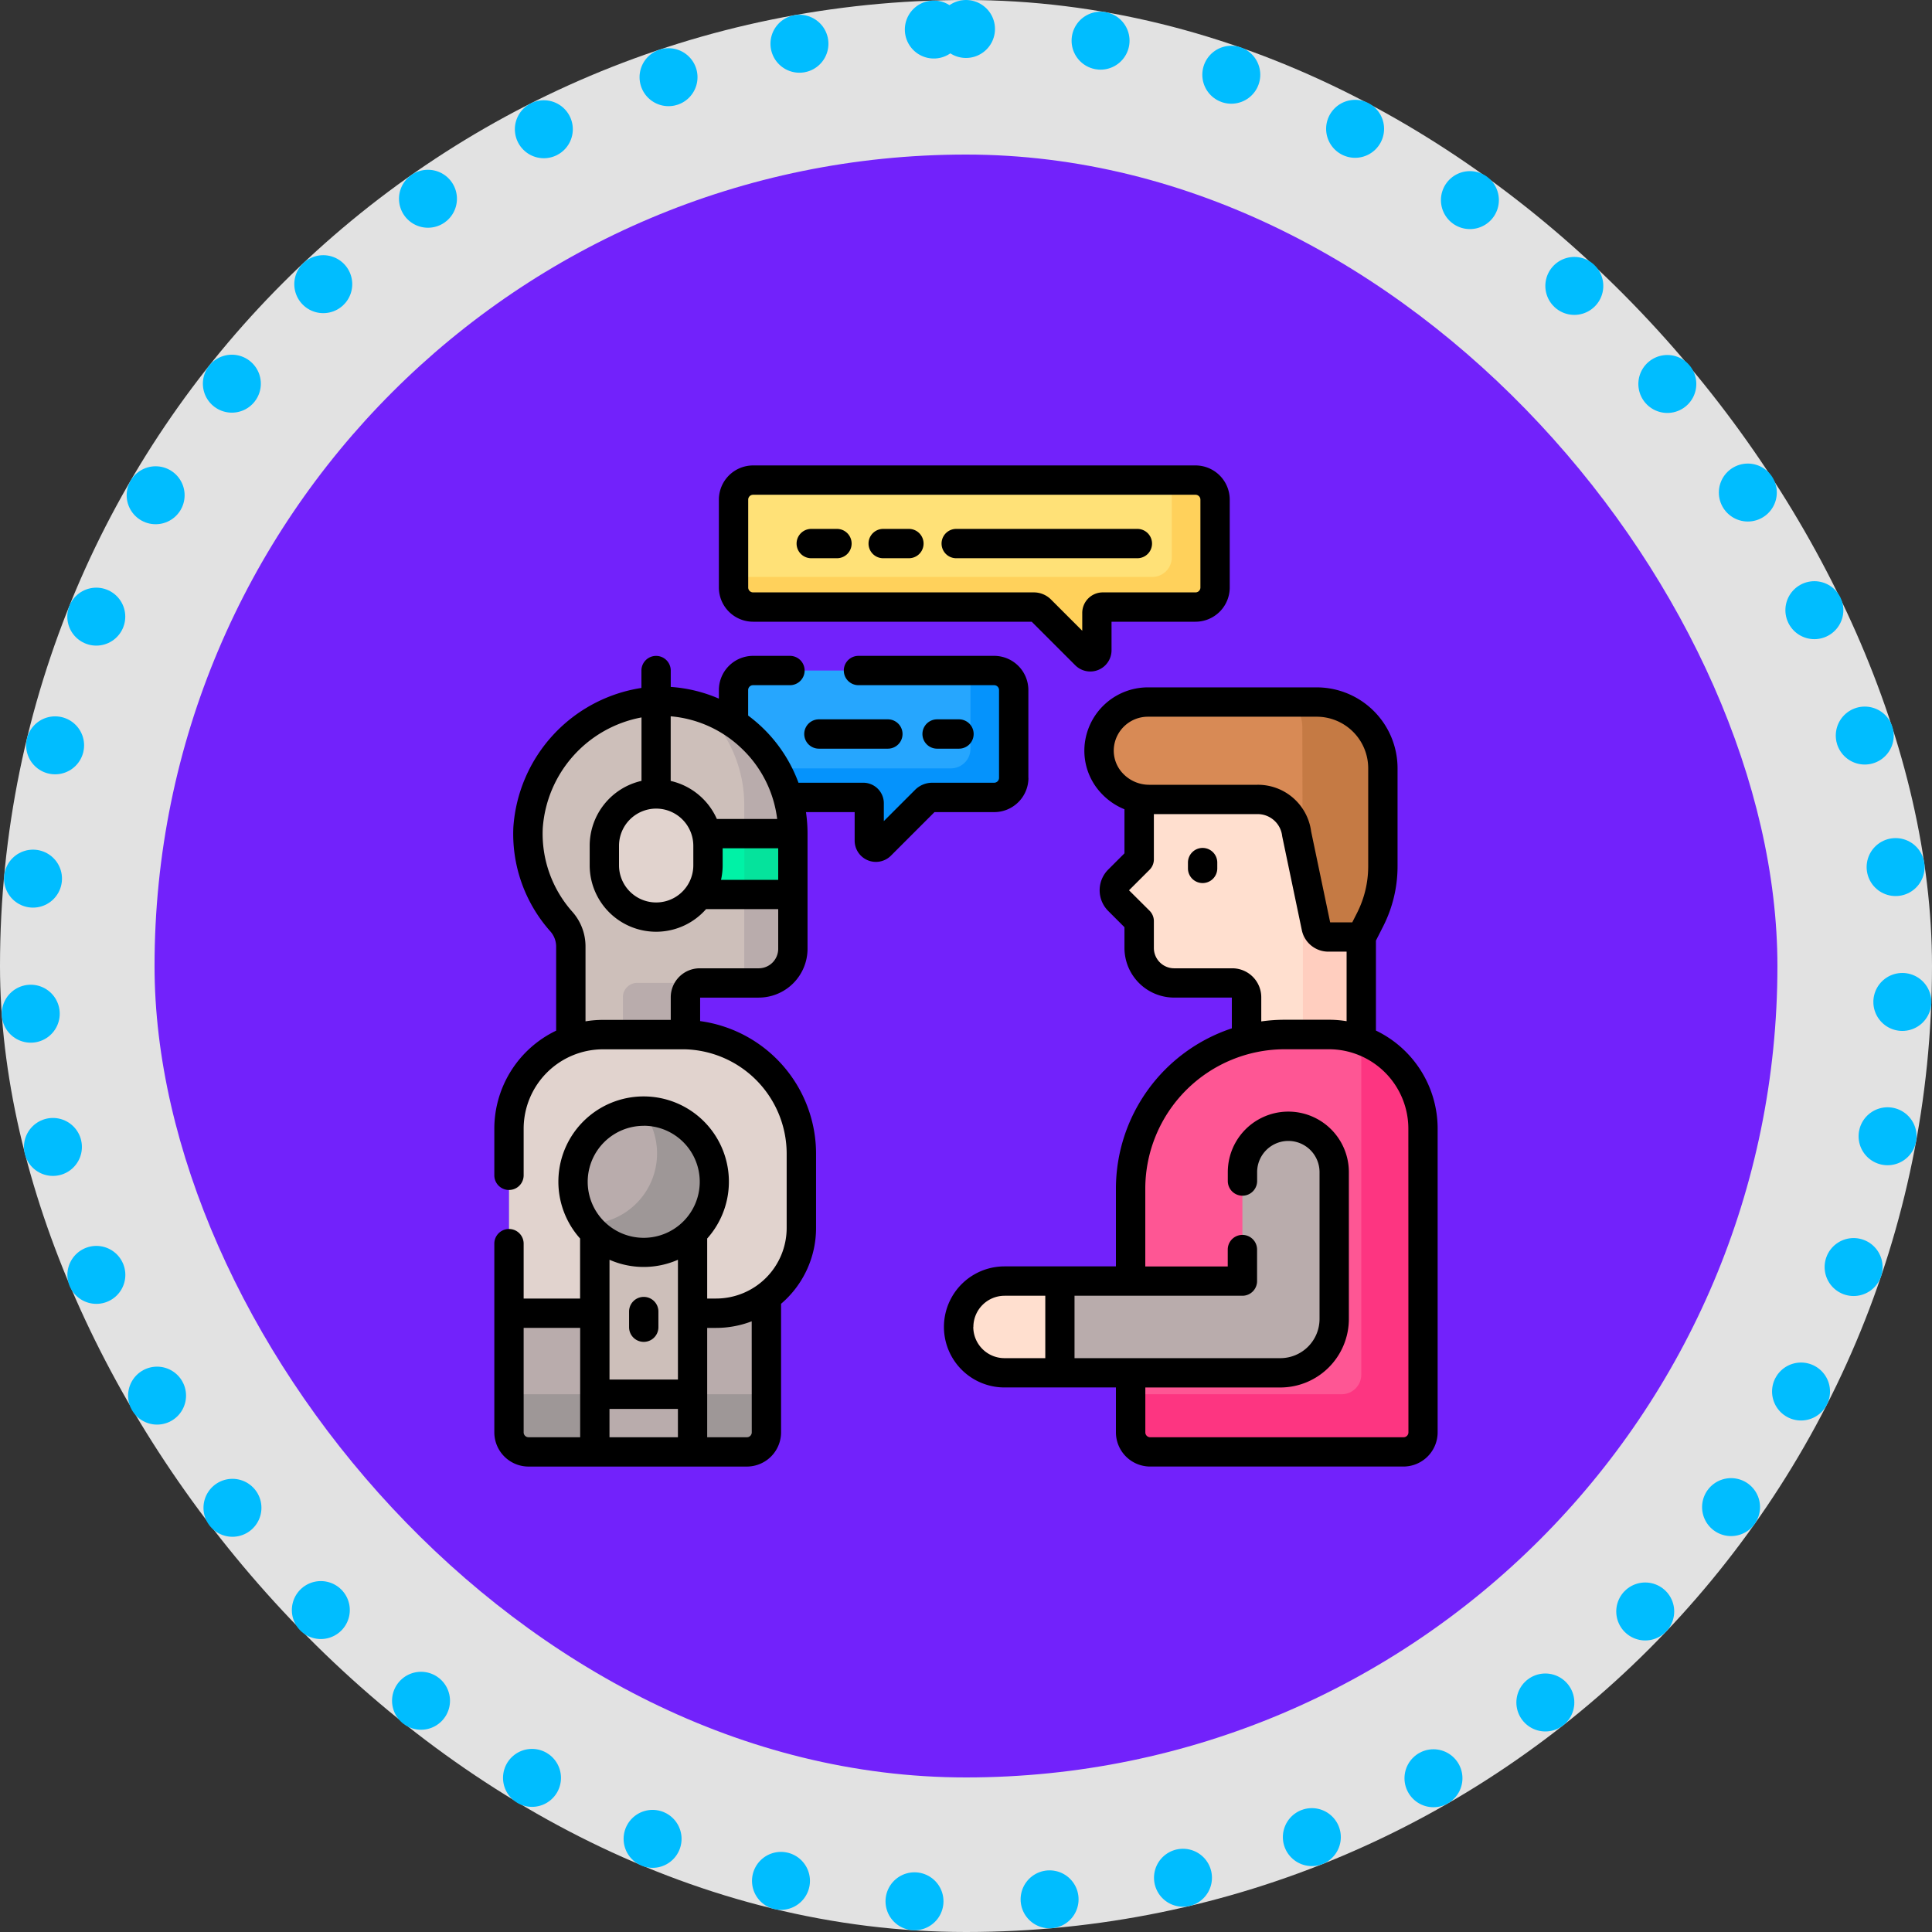 <svg xmlns="http://www.w3.org/2000/svg" width="100" height="100" viewBox="0 0 100 100">
  <rect x="0" y="0" width="100" height="100" fill="#333333" stroke="none"/>
  <g id="Group_1169249" data-name="Group 1169249" transform="translate(-637 -6992)">
    <g id="Group_1098742" data-name="Group 1098742" transform="translate(637.242 6992)">
      <rect id="Rectangle_400898" data-name="Rectangle 400898" width="100" height="100" rx="50" transform="translate(-0.242)" fill="#fff" opacity="0.859"/>
      <g id="Rectangle_400907" data-name="Rectangle 400907" transform="translate(-0.242)" fill="none" stroke="#00bdff" stroke-linecap="round" stroke-width="3" stroke-dasharray="0 7">
        <rect width="100" height="100" rx="50" stroke="none"/>
        <rect x="1.5" y="1.5" width="97" height="97" rx="48.5" fill="none"/>
      </g>
    </g>
    <g id="Group_1107006" data-name="Group 1107006" transform="translate(645.398 7000.157)">
      <rect id="Rectangle_400898-2" data-name="Rectangle 400898" width="84" height="84" rx="42" transform="translate(-0.399 -0.157)" fill="#6003fe" opacity="0.859"/>
      <rect id="Rectangle_400907-2" data-name="Rectangle 400907" width="84" height="84" rx="42" transform="translate(-0.398 -0.157)" fill="none"/>
    </g>
    <g id="Group_1172286" data-name="Group 1172286" transform="translate(647.804 7016.091)">
      <g id="Group_1172284" data-name="Group 1172284" transform="translate(15.542 0.759)">
        <g id="Group_1172283" data-name="Group 1172283" transform="translate(0)">
          <path id="Path_943698" data-name="Path 943698" d="M150.605,104.885H138.128a1.012,1.012,0,0,0-1.012,1.012v1.841a6.78,6.78,0,0,1,2.7,3.718h4.02a.3.3,0,0,1,.3.3v1.935a.34.34,0,0,0,.58.24l2.33-2.33a.506.506,0,0,1,.358-.148h3.2a1.012,1.012,0,0,0,1.012-1.012V105.9a1.012,1.012,0,0,0-1.012-1.012Z" transform="translate(-125.494 -95.029)" fill="#26a6fe"/>
          <path id="Path_943699" data-name="Path 943699" d="M168.857,104.885h-1.226v4.052a1.012,1.012,0,0,1-1.012,1.012h-9.2a6.729,6.729,0,0,1,.645,1.507h4.02a.3.3,0,0,1,.3.3v1.935a.34.34,0,0,0,.58.24l2.33-2.33a.506.506,0,0,1,.358-.148h3.2a1.012,1.012,0,0,0,1.012-1.012V105.9a1.012,1.012,0,0,0-1.012-1.012Z" transform="translate(-143.746 -95.029)" fill="#0593fc"/>
          <g id="Group_1172281" data-name="Group 1172281" transform="translate(23.272 11.487)">
            <path id="Path_943700" data-name="Path 943700" d="M342.95,176.491a.531.531,0,0,1-.518-.421l-1.012-4.839a2.119,2.119,0,0,0-2.137-1.862h-5.6a2.508,2.508,0,0,1-.516-.054v3.257l-1.064,1.063a.756.756,0,0,0,0,1.069l1.064,1.064v1.387a1.811,1.811,0,0,0,1.811,1.811h3.006a.742.742,0,0,1,.742.742v2.306a7.837,7.837,0,0,1,1.971-.251h2.292a4.717,4.717,0,0,1,1.671.305v-5.476l-.029-.1Z" transform="translate(-323.824 -164.425)" fill="#ffdfcf"/>
            <g id="Group_1172278" data-name="Group 1172278" transform="translate(17.805 7.8)">
              <path id="Path_943701" data-name="Path 943701" d="M431.151,202.335h-1.685a.531.531,0,0,1-.518-.421l-.8-3.845.011,5.379v4.159h1.353a4.717,4.717,0,0,1,1.672.305v-5.476Z" transform="translate(-428.144 -198.07)" fill="#ffcebf"/>
            </g>
            <path id="Path_943702" data-name="Path 943702" d="M326.583,121h8.742a3.425,3.425,0,0,1,3.425,3.425v5.085a6.072,6.072,0,0,1-.657,2.747l-.462.91h-1.714a.63.63,0,0,1-.617-.5l-1.013-4.844a2.03,2.03,0,0,0-2.037-1.777h-5.6a2.567,2.567,0,0,1-2.586-2.71A2.522,2.522,0,0,1,326.583,121Z" transform="translate(-316.79 -121.001)" fill="#d88a55"/>
            <g id="Group_1172279" data-name="Group 1172279" transform="translate(17.197 0)">
              <path id="Path_943703" data-name="Path 943703" d="M423.479,121h-1.337a1.684,1.684,0,0,1,.593,1.28l.015,7.019.7,3.366a.63.63,0,0,0,.617.5h1.714l.462-.91a6.072,6.072,0,0,0,.657-2.747v-5.085A3.425,3.425,0,0,0,423.479,121Z" transform="translate(-422.142 -121.001)" fill="#c57a44"/>
            </g>
            <path id="Path_943704" data-name="Path 943704" d="M355.318,295.925v15.723a1.012,1.012,0,0,1-1.012,1.012H341.2a1.012,1.012,0,0,1-1.012-1.012V299.033a7.975,7.975,0,0,1,7.975-7.975h2.292A4.867,4.867,0,0,1,355.318,295.925Z" transform="translate(-331.282 -273.847)" fill="#fe5694"/>
            <path id="Path_943705" data-name="Path 943705" d="M352.123,293.969v17.31a1.012,1.012,0,0,1-1.012,1.012H340.184v1.974a1.012,1.012,0,0,0,1.012,1.012h13.11a1.012,1.012,0,0,0,1.012-1.012V298.541A4.869,4.869,0,0,0,352.123,293.969Z" transform="translate(-331.282 -276.463)" fill="#fd3581"/>
            <g id="Group_1172280" data-name="Group 1172280" transform="translate(0 29.971)">
              <path id="Path_943706" data-name="Path 943706" d="M257.565,417.135H254.6a2.374,2.374,0,0,0,0,4.748h2.967Z" transform="translate(-252.224 -417.135)" fill="#ffdfcf"/>
            </g>
            <path id="Path_943707" data-name="Path 943707" d="M315.823,338a2.374,2.374,0,0,0-2.374,2.374v5.635H304v4.748h11.41a2.787,2.787,0,0,0,2.787-2.787v-7.6A2.374,2.374,0,0,0,315.823,338Z" transform="translate(-298.76 -316.038)" fill="#b9acac"/>
          </g>
          <path id="Path_943708" data-name="Path 943708" d="M34.154,133.258v4.959a4.743,4.743,0,0,1,1.671-.3h4.1c.055,0,.108,0,.163,0v-2.034a.742.742,0,0,1,.742-.742H43.88a1.768,1.768,0,0,0,1.768-1.768v-5.962a6.856,6.856,0,0,0-6.959-6.855,7.031,7.031,0,0,0-6.746,6.543,6.832,6.832,0,0,0,1.723,4.864A1.946,1.946,0,0,1,34.154,133.258Z" transform="translate(-30.958 -109.114)" fill="#cdbfba"/>
          <g id="Group_1172282" data-name="Group 1172282" transform="translate(5.898 11.784)">
            <path id="Path_943709" data-name="Path 943709" d="M80.562,265.412v2.03h3.069c.055,0,.108,0,.163,0v-2.034a.742.742,0,0,1,.742-.742H81.3a.742.742,0,0,0-.742.742Z" transform="translate(-80.562 -250.426)" fill="#b9acac"/>
            <path id="Path_943710" data-name="Path 943710" d="M125.512,136.411v-5.962a6.857,6.857,0,0,0-4.719-6.514A6.836,6.836,0,0,1,123,128.976v9.2h.74A1.768,1.768,0,0,0,125.512,136.411Z" transform="translate(-116.721 -123.935)" fill="#b9acac"/>
          </g>
          <path id="Path_943711" data-name="Path 943711" d="M33.007,424.783H22.589l-.306.1v6.166a1.012,1.012,0,0,0,1.012,1.012H34.6a1.012,1.012,0,0,0,1.012-1.012v-7.145A4.286,4.286,0,0,1,33.007,424.783Z" transform="translate(-22.283 -381.762)" fill="#b9acac"/>
          <path id="Path_943712" data-name="Path 943712" d="M35.609,476.974V475H22.283v1.974a1.012,1.012,0,0,0,1.012,1.012H34.6A1.012,1.012,0,0,0,35.609,476.974Z" transform="translate(-22.283 -427.685)" fill="#9e9797"/>
          <path id="Path_943713" data-name="Path 943713" d="M22.283,295.926v9.557H33.007a4.41,4.41,0,0,0,4.41-4.41v-3.847a6.166,6.166,0,0,0-6.166-6.166h-4.1A4.867,4.867,0,0,0,22.283,295.926Z" transform="translate(-22.283 -262.36)" fill="#e1d3ce"/>
          <path id="Path_943714" data-name="Path 943714" d="M68.716,392.018a3.542,3.542,0,0,1-2.53-1.062v11.492h5.06V390.956A3.542,3.542,0,0,1,68.716,392.018Z" transform="translate(-61.743 -352.147)" fill="#cdbfba"/>
          <path id="Path_943715" data-name="Path 943715" d="M66.186,475h5.06v2.986h-5.06Z" transform="translate(-61.743 -427.685)" fill="#b9acac"/>
          <circle id="Ellipse_13644" data-name="Ellipse 13644" cx="3.654" cy="3.654" r="3.654" transform="translate(3.319 32.664)" fill="#b9acac"/>
          <path id="Path_943716" data-name="Path 943716" d="M65.214,330.235h-.04a3.654,3.654,0,0,1-2.885,5.844,3.654,3.654,0,1,0,2.925-5.845Z" transform="translate(-58.24 -297.571)" fill="#9e9797"/>
          <path id="Path_943717" data-name="Path 943717" d="M118.568,188.3a2.575,2.575,0,0,1,.078.627v1.012a2.566,2.566,0,0,1-.49,1.511h4.986V188.3Z" transform="translate(-108.452 -170.002)" fill="#00f2a6"/>
          <path id="Path_943718" data-name="Path 943718" d="M142.638,188.3h2.508v3.15h-2.508Z" transform="translate(-130.457 -170.002)" fill="#05e39c"/>
          <path id="Path_943719" data-name="Path 943719" d="M73.682,174.376A2.69,2.69,0,0,1,71,171.694v-1.012a2.682,2.682,0,0,1,5.364,0v1.012A2.69,2.69,0,0,1,73.682,174.376Z" transform="translate(-66.069 -151.756)" fill="#e1d3ce"/>
          <path id="Path_943720" data-name="Path 943720" d="M161.028,7.5h-22.9a1.012,1.012,0,0,0-1.012,1.012v4.547a1.012,1.012,0,0,0,1.012,1.012h14.526a.506.506,0,0,1,.358.148l2.33,2.33a.34.34,0,0,0,.58-.24V14.374a.3.3,0,0,1,.3-.3h4.8a1.012,1.012,0,0,0,1.012-1.012V8.512A1.012,1.012,0,0,0,161.028,7.5Z" transform="translate(-125.494 -7.5)" fill="#ffe177"/>
          <path id="Path_943721" data-name="Path 943721" d="M161.028,7.5H159.8v4a1.012,1.012,0,0,1-1.012,1.012H137.116v.549a1.012,1.012,0,0,0,1.012,1.012h14.526a.506.506,0,0,1,.358.148l2.33,2.33a.34.34,0,0,0,.58-.24V14.374a.3.3,0,0,1,.3-.3h4.8a1.012,1.012,0,0,0,1.012-1.012V8.512A1.012,1.012,0,0,0,161.028,7.5Z" transform="translate(-125.494 -7.5)" fill="#ffd15b"/>
        </g>
      </g>
      <g id="Group_1172285" data-name="Group 1172285" transform="translate(14.783 0)">
        <path id="Path_943722" data-name="Path 943722" d="M267.083,131.265v-4.657l.38-.748a6.863,6.863,0,0,0,.739-3.09v-5.085a4.189,4.189,0,0,0-4.184-4.184h-8.742A3.293,3.293,0,0,0,252,116.539a3.213,3.213,0,0,0,.867,2.445,3.381,3.381,0,0,0,1.2.827v2.28l-.841.841a1.515,1.515,0,0,0,0,2.142l.841.841v1.073a2.573,2.573,0,0,0,2.57,2.57h2.988v1.592a8.748,8.748,0,0,0-6,8.295v4.026h-5.769a3.133,3.133,0,0,0,0,6.266h5.769v2.323a1.773,1.773,0,0,0,1.771,1.771h13.11a1.773,1.773,0,0,0,1.771-1.771V136.338A5.633,5.633,0,0,0,267.083,131.265Zm-13.566-14.614a1.769,1.769,0,0,1,1.758-1.631h8.742a2.669,2.669,0,0,1,2.666,2.666v5.085a5.338,5.338,0,0,1-.575,2.4l-.251.494h-1.143l-.985-4.707a2.776,2.776,0,0,0-2.787-2.415h-5.6a1.868,1.868,0,0,1-1.364-.595A1.711,1.711,0,0,1,253.517,116.651Zm6.13,11.391h-3.006a1.053,1.053,0,0,1-1.052-1.052V125.6a.759.759,0,0,0-.222-.537l-1.064-1.059,1.064-1.063a.759.759,0,0,0,.222-.537v-2.343h5.354a1.276,1.276,0,0,1,1.282,1.1.743.743,0,0,0,.012.075l1.013,4.844a1.4,1.4,0,0,0,1.36,1.1h.955v3.6a5.637,5.637,0,0,0-.912-.075H262.36a8.758,8.758,0,0,0-1.212.086v-1.256A1.5,1.5,0,0,0,259.647,128.042Zm-13.4,18.564a1.617,1.617,0,0,1,1.615-1.615h2.107v3.23h-2.107A1.617,1.617,0,0,1,246.242,146.605Zm22.518,5.456a.253.253,0,0,1-.253.253H255.4a.253.253,0,0,1-.253-.253v-2.323h6.989a3.55,3.55,0,0,0,3.546-3.546v-7.6a3.133,3.133,0,1,0-6.266,0v.46a.759.759,0,1,0,1.518,0v-.46a1.615,1.615,0,1,1,3.23,0v7.6a2.03,2.03,0,0,1-2.028,2.028H251.482v-3.23h8.69a.759.759,0,0,0,.759-.759V142.6a.759.759,0,1,0-1.518,0v.874h-4.268v-4.026a7.224,7.224,0,0,1,7.216-7.216h2.292a4.113,4.113,0,0,1,4.108,4.108Z" transform="translate(-221.452 -102.014)"/>
        <path id="Path_943723" data-name="Path 943723" d="M370.259,195.6a.759.759,0,0,0-.759.759v.3a.759.759,0,1,0,1.518,0v-.3A.759.759,0,0,0,370.259,195.6Z" transform="translate(-333.599 -175.802)"/>
        <path id="Path_943724" data-name="Path 943724" d="M84.445,425.224a.759.759,0,0,0-.759.759v.81a.759.759,0,1,0,1.518,0v-.81A.759.759,0,0,0,84.445,425.224Z" transform="translate(-76.712 -382.188)"/>
        <path id="Path_943725" data-name="Path 943725" d="M131.387,8.089h14.421l2.256,2.256a1.1,1.1,0,0,0,1.876-.777V8.089h4.347a1.773,1.773,0,0,0,1.771-1.771V1.771A1.773,1.773,0,0,0,154.287,0h-22.9a1.773,1.773,0,0,0-1.771,1.771V6.318A1.773,1.773,0,0,0,131.387,8.089Zm-.253-6.318a.253.253,0,0,1,.253-.253h22.9a.253.253,0,0,1,.253.253V6.318a.253.253,0,0,1-.253.253h-4.8a1.064,1.064,0,0,0-1.063,1.063v.923l-1.615-1.615a1.257,1.257,0,0,0-.895-.371H131.387a.253.253,0,0,1-.253-.253Z" transform="translate(-117.994 0)"/>
        <path id="Path_943726" data-name="Path 943726" d="M170.112,33.98h1.331a.759.759,0,0,0,0-1.518h-1.331a.759.759,0,0,0,0,1.518Z" transform="translate(-153.709 -29.177)"/>
        <path id="Path_943727" data-name="Path 943727" d="M244.259,33.98h9.376a.759.759,0,0,0,0-1.518h-9.376a.759.759,0,0,0,0,1.518Z" transform="translate(-220.352 -29.177)"/>
        <path id="Path_943728" data-name="Path 943728" d="M174.03,131.365H177.6a.759.759,0,0,0,0-1.518H174.03a.759.759,0,0,0,0,1.518Z" transform="translate(-157.231 -116.705)"/>
        <path id="Path_943729" data-name="Path 943729" d="M235.609,131.365a.759.759,0,0,0,0-1.518h-1.133a.759.759,0,0,0,0,1.518Z" transform="translate(-211.559 -116.705)"/>
        <path id="Path_943730" data-name="Path 943730" d="M206.913,33.98h1.331a.759.759,0,0,0,0-1.518h-1.331a.759.759,0,1,0,0,1.518Z" transform="translate(-186.786 -29.177)"/>
        <path id="Path_943731" data-name="Path 943731" d="M42.424,103.7V99.157a1.773,1.773,0,0,0-1.771-1.771H33.63a.759.759,0,0,0,0,1.518h7.023a.253.253,0,0,1,.253.253V103.7a.253.253,0,0,1-.253.253h-3.2a1.257,1.257,0,0,0-.895.371l-1.615,1.615v-.923a1.064,1.064,0,0,0-1.063-1.063H30.525a7.589,7.589,0,0,0-1.805-2.794,7.729,7.729,0,0,0-.8-.683V99.157a.253.253,0,0,1,.253-.253h1.911a.759.759,0,1,0,0-1.518H28.176a1.773,1.773,0,0,0-1.771,1.771V99.6a7.557,7.557,0,0,0-2.491-.606v-.847a.759.759,0,1,0-1.518,0v.9a7.84,7.84,0,0,0-6.628,7.2,7.582,7.582,0,0,0,1.914,5.4,1.186,1.186,0,0,1,.3.79v4.349a5.633,5.633,0,0,0-3.2,5.073v2.414a.759.759,0,1,0,1.518,0v-2.414a4.113,4.113,0,0,1,4.108-4.108h4.1l.1,0h.046a5.412,5.412,0,0,1,5.26,5.4V127a3.655,3.655,0,0,1-3.651,3.651H25.8v-3.107a4.413,4.413,0,1,0-6.579,0v3.107H16.3v-2.841a.759.759,0,1,0-1.518,0v9.767a1.773,1.773,0,0,0,1.771,1.771h11.3a1.773,1.773,0,0,0,1.771-1.771v-6.654A5.158,5.158,0,0,0,31.435,127v-3.847a6.934,6.934,0,0,0-6-6.862v-1.216h3.032a2.53,2.53,0,0,0,2.527-2.527v-5.962a7.747,7.747,0,0,0-.081-1.112h2.52v1.479a1.1,1.1,0,0,0,1.876.777l2.256-2.256h3.092a1.773,1.773,0,0,0,1.771-1.771Zm-21.68,24.944a4.4,4.4,0,0,0,3.542,0v6.2H20.744Zm1.771-6.936a2.9,2.9,0,1,1-2.9,2.9A2.9,2.9,0,0,1,22.516,121.711ZM16.3,137.578V132.17h2.925v5.66H16.554A.253.253,0,0,1,16.3,137.578Zm4.443.253v-1.468h3.542v1.468Zm7.364-.253a.253.253,0,0,1-.253.253H25.8v-5.66h.461a5.141,5.141,0,0,0,1.843-.341Zm-.455-35.333a6.045,6.045,0,0,1,1.77,3.584H26.3a3.453,3.453,0,0,0-2.389-1.969v-3.345a6.043,6.043,0,0,1,3.74,1.73ZM26.6,108.227v-.88h2.876v1.632h-2.96A3.433,3.433,0,0,0,26.6,108.227Zm-3.441-2.935a1.925,1.925,0,0,1,1.923,1.923v1.012a1.923,1.923,0,0,1-3.846,0v-1.012A1.925,1.925,0,0,1,23.155,105.292Zm5.308,8.266H25.414a1.5,1.5,0,0,0-1.5,1.5v1.17h-3.5a5.638,5.638,0,0,0-.912.075v-3.871a2.7,2.7,0,0,0-.681-1.8,6.072,6.072,0,0,1-1.532-4.326,6.281,6.281,0,0,1,5.111-5.733v3.284a3.446,3.446,0,0,0-2.682,3.356v1.012a3.439,3.439,0,0,0,6.024,2.27h3.734v2.052A1.01,1.01,0,0,1,28.463,113.558Z" transform="translate(-14.783 -87.53)"/>
      </g>
    </g>
  </g>
</svg>
